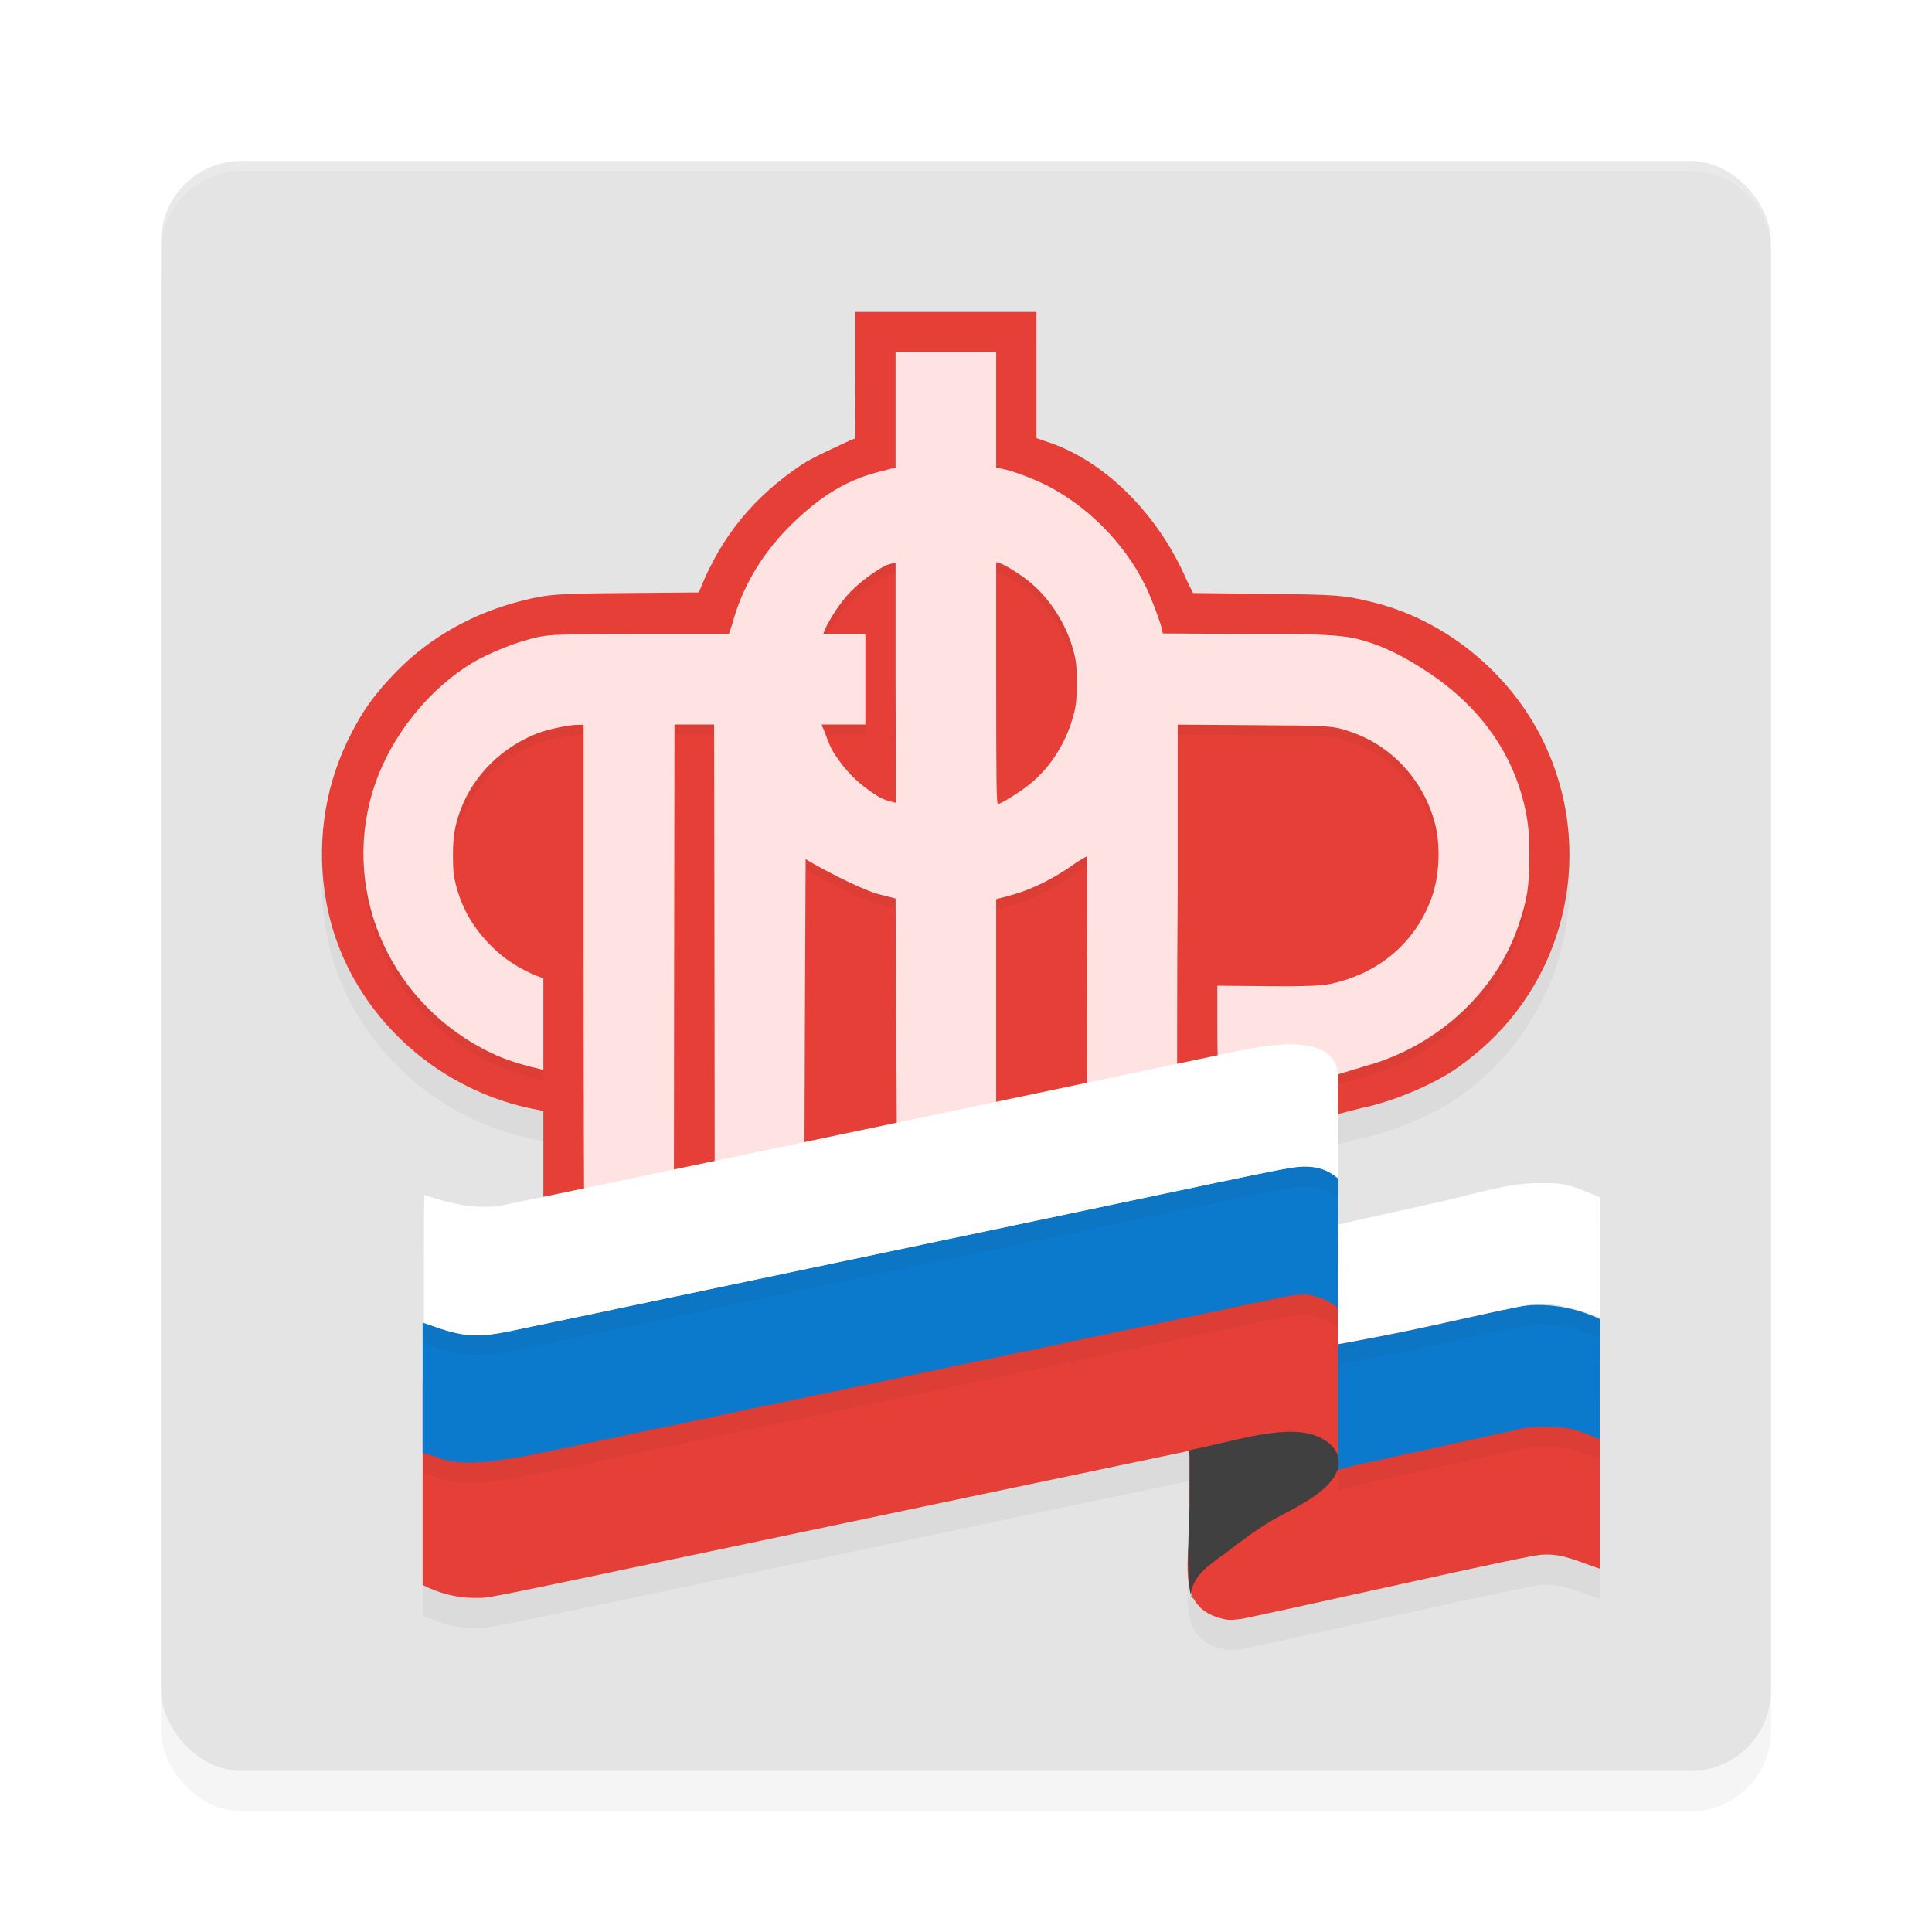 <?xml version="1.0" encoding="UTF-8" standalone="no"?>
<svg
   width="192"
   height="192"
   version="1"
   id="svg22"
   sodipodi:docname="apps_pfrf.svg"
   inkscape:version="1.1.1 (1:1.1+202109281949+c3084ef5ed)"
   xmlns:inkscape="http://www.inkscape.org/namespaces/inkscape"
   xmlns:sodipodi="http://sodipodi.sourceforge.net/DTD/sodipodi-0.dtd"
   xmlns="http://www.w3.org/2000/svg"
   xmlns:svg="http://www.w3.org/2000/svg"
   xmlns:rdf="http://www.w3.org/1999/02/22-rdf-syntax-ns#"
   xmlns:cc="http://creativecommons.org/ns#"
   xmlns:dc="http://purl.org/dc/elements/1.1/">
  <defs
     id="defs26">
    <filter
       inkscape:collect="always"
       style="color-interpolation-filters:sRGB"
       id="filter875"
       x="-0.048"
       width="1.096"
       y="-0.048"
       height="1.096">
      <feGaussianBlur
         inkscape:collect="always"
         stdDeviation="3.2"
         id="feGaussianBlur877" />
    </filter>
    <filter
       inkscape:collect="always"
       style="color-interpolation-filters:sRGB"
       id="filter13372"
       x="-0.076"
       y="-0.074"
       width="1.152"
       height="1.148">
      <feGaussianBlur
         inkscape:collect="always"
         stdDeviation="4.015"
         id="feGaussianBlur13374" />
    </filter>
    <filter
       inkscape:collect="always"
       style="color-interpolation-filters:sRGB"
       id="filter13526"
       x="-0.047"
       y="-0.185"
       width="1.094"
       height="1.369">
      <feGaussianBlur
         inkscape:collect="always"
         stdDeviation="2.292"
         id="feGaussianBlur13528" />
    </filter>
    <filter
       inkscape:collect="always"
       style="color-interpolation-filters:sRGB"
       id="filter13530"
       x="-0.047"
       y="-0.183"
       width="1.094"
       height="1.366">
      <feGaussianBlur
         inkscape:collect="always"
         stdDeviation="2.3"
         id="feGaussianBlur13532" />
    </filter>
    <filter
       inkscape:collect="always"
       style="color-interpolation-filters:sRGB"
       id="filter14443"
       x="-0.042"
       y="-0.056"
       width="1.084"
       height="1.112">
      <feGaussianBlur
         inkscape:collect="always"
         stdDeviation="2.032"
         id="feGaussianBlur14445" />
    </filter>
  </defs>
  <sodipodi:namedview
     pagecolor="#ffffff"
     bordercolor="#666666"
     borderopacity="1"
     objecttolerance="10"
     gridtolerance="10"
     guidetolerance="10"
     inkscape:pageopacity="0"
     inkscape:pageshadow="2"
     inkscape:window-width="1920"
     inkscape:window-height="1016"
     id="namedview24"
     showgrid="false"
     inkscape:zoom="1"
     inkscape:cx="119.5"
     inkscape:cy="107"
     inkscape:window-x="0"
     inkscape:window-y="32"
     inkscape:window-maximized="1"
     inkscape:current-layer="svg22"
     inkscape:pagecheckerboard="0"
     inkscape:snap-bbox="true"
     inkscape:snap-bbox-midpoints="true"
     inkscape:snap-global="false">
    <inkscape:grid
       type="xygrid"
       id="grid2283" />
  </sodipodi:namedview>
  <rect
     id="rect857"
     ry="8"
     rx="8"
     y="20"
     x="16"
     height="160"
     width="160"
     style="opacity:0.2;fill:#000000;stroke-width:4;filter:url(#filter875)" />
  <rect
     style="fill:#e4e4e4;fill-opacity:1;stroke-width:4"
     width="160"
     height="160"
     x="16"
     y="16"
     rx="8"
     ry="8"
     id="rect2" />
  <path
     id="path13334"
     style="opacity:0.2;fill:#000000;fill-opacity:1;stroke-width:0.127;filter:url(#filter13372)"
     d="m 85,34 v 6.289 l -0.025,6.289 -0.541,0.211 c -0.966,0.463 -3.624,1.633 -4.713,2.359 -4.643,3.095 -7.963,6.962 -10.164,12.455 l -0.109,0.273 -6.898,0.057 c -7.395,0.06 -8.056,0.108 -10.773,0.795 -4.611,1.165 -8.994,3.534 -12.371,7.002 -2.28,2.342 -3.53,4.116 -4.877,6.928 -2.377,4.964 -3.081,10.499 -2.107,15.963 1.866,10.478 10.596,18.839 21.166,20.695 L 54,113.4 v 12.902 c 1.13,-0.236 2.417,-0.505 2.666,-0.557 0.349,-0.072 0.865,-0.185 1.145,-0.252 0.515,-0.123 18.089,-3.812 23.561,-4.945 1.642,-0.34 5.585,-1.168 8.764,-1.842 3.179,-0.673 6.724,-1.419 7.877,-1.656 1.153,-0.237 2.925,-0.608 3.938,-0.824 1.013,-0.216 2.098,-0.444 2.412,-0.508 0.314,-0.063 1.372,-0.283 2.35,-0.49 3.867,-0.819 10.429,-4.197 10.979,-4.305 0.724,-0.142 -0.526,5.118 3.115,4.335 2.224,-0.478 1.691,-1.088 2.633,-1.085 1.134,0.003 -1.746,-1.285 -0.69,-0.764 0.836,0.412 4.02,-1.292 4.653,-0.642 1.237,1.269 -0.733,-0.709 -0.828,2.315 -0.013,0.413 -2.773,0.328 2.293,-0.323 l 6.425,-1.639 c 2.862,-0.577 6.786,-2.149 9.32,-3.85 0.615,-0.412 1.729,-1.276 2.477,-1.92 8.822,-7.593 11.392,-20.219 6.256,-30.736 -3.319,-6.797 -9.772,-12.044 -17.037,-13.797 -2.838,-0.684 -3.35,-0.723 -10.779,-0.805 l -6.967,-0.078 -0.664,-1.348 c -2.561,-5.968 -7.635,-11.534 -13.559,-13.584 L 103,46.541 v -6.238 -6.303 h -9.086 z m 54.881,93.666 -34.375,3.348 L 42,140.091 v 20.342 0.08 c 1.675,0.852 3.463,1.292 5.203,1.283 1.507,-0.008 0.104,0.268 21.086,-4.143 6.183,-1.3 13.528,-2.843 16.322,-3.43 2.794,-0.586 8.48,-1.781 12.637,-2.654 4.157,-0.874 10.445,-2.191 13.973,-2.928 3.528,-0.737 6.544,-1.37 6.701,-1.406 l 0.285,-0.066 v 7.363 c -0.126,4.176 -1.145,8.268 3.27,9.332 0.654,0.2 1.32,0.093 1.938,0.012 0.314,-0.042 6.915,-1.48 14.67,-3.197 10.189,-2.257 14.399,-3.139 15.18,-3.182 1.331,-0.072 2.245,0.125 4.557,0.99 0.636,0.238 0.878,0.31 1.18,0.408 v -20.16 z"
     sodipodi:nodetypes="ccccscccsssscccsssssscssscsssccscsscccccccccccccccsssscccccsssccc" />
  <path
     id="path1097"
     style="fill:#e53f37;fill-opacity:1;stroke-width:0.127"
     d="m 85,31 v 6.289 l -0.025,6.289 -0.541,0.211 c -0.966,0.463 -3.624,1.633 -4.713,2.359 -4.643,3.095 -7.963,6.962 -10.164,12.455 l -0.109,0.273 -6.898,0.057 c -7.395,0.06 -8.056,0.108 -10.773,0.795 -4.611,1.165 -8.994,3.534 -12.371,7.002 -2.28,2.342 -3.53,4.116 -4.877,6.928 -2.377,4.964 -3.081,10.499 -2.107,15.963 1.866,10.478 10.596,18.839 21.166,20.695 L 54,110.4 v 12.902 c 1.13,-0.236 2.417,-0.505 2.666,-0.557 0.349,-0.072 0.865,-0.185 1.145,-0.252 0.515,-0.123 18.089,-3.812 23.561,-4.945 1.642,-0.34 5.585,-1.168 8.764,-1.842 3.179,-0.673 6.724,-1.419 7.877,-1.656 1.153,-0.237 2.925,-0.608 3.938,-0.824 1.013,-0.216 2.098,-0.444 2.412,-0.508 0.314,-0.063 1.372,-0.283 2.35,-0.49 3.867,-0.819 10.429,-4.197 10.979,-4.305 0.724,-0.142 -0.526,5.118 3.115,4.335 2.224,-0.478 1.691,-1.088 2.633,-1.085 1.134,0.003 -1.746,-1.285 -0.69,-0.764 0.836,0.412 4.02,-1.292 4.653,-0.642 1.237,1.269 -0.733,-0.709 -0.828,2.315 -0.013,0.413 -2.773,0.328 2.293,-0.323 l 6.425,-1.639 c 2.862,-0.577 6.786,-2.149 9.32,-3.85 0.615,-0.412 1.729,-1.276 2.477,-1.92 8.822,-7.593 11.392,-20.219 6.256,-30.736 -3.319,-6.797 -9.772,-12.044 -17.037,-13.797 -2.838,-0.684 -3.35,-0.723 -10.779,-0.805 l -6.967,-0.078 -0.664,-1.348 c -2.561,-5.968 -7.635,-11.534 -13.559,-13.584 L 103,43.541 V 37.303 31 h -9.086 z m 54.881,93.666 -34.375,3.348 L 42,137.092 v 20.342 0.08 c 1.675,0.852 3.463,1.292 5.203,1.283 1.507,-0.008 0.104,0.268 21.086,-4.143 6.183,-1.3 13.528,-2.843 16.322,-3.43 2.794,-0.586 8.48,-1.781 12.637,-2.654 4.157,-0.874 10.445,-2.191 13.973,-2.928 3.528,-0.737 6.544,-1.37 6.701,-1.406 l 0.285,-0.066 v 7.363 c -0.126,4.176 -1.145,8.268 3.27,9.332 0.654,0.2 1.32,0.093 1.938,0.012 0.314,-0.042 6.915,-1.48 14.67,-3.197 10.189,-2.257 14.399,-3.139 15.18,-3.182 1.331,-0.072 2.245,0.125 4.557,0.99 0.636,0.238 0.878,0.31 1.18,0.408 v -20.16 z"
     sodipodi:nodetypes="ccccscccsssscccsssssscssscsssccscsscccccccccccccccsssscccccsssccc" />
  <path
     id="path14405"
     style="opacity:0.2;fill:#000000;fill-opacity:1;stroke-width:0.127;filter:url(#filter14443)"
     d="m 89,36 v 5.764 5.699 l -1.754,0.453 c -3.58,0.925 -6.271,2.871 -8.863,5.477 -2.725,2.739 -4.645,6.024 -5.598,9.578 l -0.344,1.029 h -8.586 c -9.207,0.053 -9.284,-0.042 -11.697,0.65 -1.474,0.423 -3.815,1.404 -4.973,2.082 -4.501,2.639 -8.194,7.261 -9.878,12.098 -3.541,10.174 1.061,21.279 10.659,26.381 1.73,0.92 3.33,1.487 5.746,2.037 L 54,107.328 v -9.107 c -1.699,-0.582 -3.436,-1.552 -4.844,-2.881 -1.897,-1.791 -3.175,-3.798 -3.844,-6.383 -0.236,-0.911 -0.293,-1.477 -0.297,-2.91 -0.005,-1.908 0.185,-3.046 0.77,-4.6 1.311,-3.483 4.21,-6.28 7.705,-7.6 1.021,-0.385 3.111,-0.818 3.943,-0.818 H 58 v 22.588 c 0,12.423 0.038,27.624 0.084,27.67 0.114,0.114 0.447,0.054 5.074,-0.916 L 66.969,121.521 67,94.838 67.031,73 h 2.211 1.727 L 71,94.41 l 0.031,26.254 4.814,-0.963 4.09,-0.664 L 80,100.061 80.064,86.381 c 1.547,0.938 4.785,2.652 6.959,3.404 L 89,90.295 89.143,116.976 c 0.122,-0.035 2.186,-0.535 4.963,-1.113 L 99,114.812 v -14.726 -9.725 l 1.328,-0.355 c 2.321,-0.62 4.544,-1.792 6.424,-3.139 0.581,-0.416 1.218,-0.756 1.248,-0.756 0.03,0 0.045,4.922 0,10.938 l 0.018,15.937 0.287,-0.07 c 0.461,-0.114 8.572,-3.863 8.656,-3.863 0.042,0 -0.006,-10.434 0.078,-19.519 V 73.014 l 7.551,0.051 c 7.854,0.053 7.89,0.056 9.748,0.701 4.035,1.402 7.175,4.851 8.273,9.092 0.546,2.108 0.449,4.989 -0.238,7.064 -1.427,4.314 -4.842,7.471 -9.369,8.664 -0.941,0.248 -1.426,0.465 -6.572,0.422 l -5.457,-0.047 v 3.102 c 0,2.822 0.018,6.101 0.213,6.101 0.118,0 -1.685,2.636 -0.003,2.275 2.469,-0.53 1.094,-1.585 2.05,-1.581 1.134,0.004 1.942,-1.497 2.999,-0.975 1.13,0.558 -0.215,0.534 0.305,1.415 0.271,0.459 7.597,-1.914 9.45,-2.443 6.867,-1.961 12.728,-7.274 14.959,-14.01 0.862,-2.601 1.02,-3.662 1.02,-6.859 0.09,-2.572 -0.282,-4.657 -1.029,-6.895 -1.575,-4.68 -4.764,-8.443 -8.916,-11.213 -2.329,-1.554 -4.734,-2.862 -7.605,-3.492 -2.74,-0.472 -6.813,-0.368 -10.199,-0.387 l -8.66,-0.049 -0.088,-0.406 c -0.165,-0.762 -0.798,-2.391 -1.193,-3.338 -1.903,-4.564 -5.85,-8.762 -10.359,-11.021 -1.097,-0.549 -2.954,-1.262 -3.924,-1.506 L 99,47.467 V 41.766 36 h -5.117 z m 10,20.867 0.264,0.068 c 0.531,0.137 2.159,1.148 3.084,1.914 2.003,1.659 3.616,4.186 4.307,6.748 0.3,1.112 0.342,1.515 0.346,3.238 0.003,1.601 -0.047,2.175 -0.271,3.064 -0.705,2.795 -2.287,5.328 -4.395,7.035 -0.939,0.761 -2.879,1.969 -3.162,1.969 C 99.029,80.904 99,78.847 99,68.885 Z m -10,0.025 v 11.941 c 0,9.471 0.126,11.942 0,11.939 -0.087,-0.002 -1.133,-0.261 -1.654,-0.578 -1.925,-1.17 -3.31,-2.528 -4.512,-4.42 -0.454,-0.714 -0.861,-2.06 -1.137,-2.635 l -0.043,-0.141 H 86 v -9 h -4.182 l 0.006,-0.021 c 0.276,-0.892 1.315,-2.572 2.326,-3.762 0.884,-1.04 2.605,-2.378 3.924,-3.051 z"
     sodipodi:nodetypes="ccccscccsssscccsscssscssccccccccccccccccccccsscccscccssssccssscsscsccsccccssccccccccssccsssccscssccccccscc" />
  <path
     id="path1314"
     style="fill:#ffe2e2;fill-opacity:1;stroke-width:0.127"
     d="m 89,35 v 5.764 5.699 l -1.754,0.453 c -3.58,0.925 -6.271,2.871 -8.863,5.477 -2.725,2.739 -4.645,6.024 -5.598,9.578 L 72.441,63 h -8.586 c -9.207,0.053 -9.284,-0.042 -11.697,0.65 -1.474,0.423 -3.815,1.404 -4.973,2.082 -4.501,2.639 -8.194,7.261 -9.878,12.098 -3.541,10.174 1.061,21.279 10.659,26.381 1.73,0.92 3.33,1.487 5.746,2.037 L 54,106.328 v -9.107 c -1.699,-0.582 -3.436,-1.552 -4.844,-2.881 -1.897,-1.791 -3.175,-3.798 -3.844,-6.383 -0.236,-0.911 -0.293,-1.477 -0.297,-2.91 -0.005,-1.908 0.185,-3.046 0.77,-4.6 1.311,-3.483 4.21,-6.28 7.705,-7.6 1.021,-0.385 3.111,-0.818 3.943,-0.818 H 58 v 22.588 c 0,12.423 0.038,27.624 0.084,27.67 0.114,0.114 0.447,0.054 5.074,-0.916 L 66.969,120.521 67,93.838 67.031,72 h 2.211 1.727 L 71,93.41 l 0.031,26.254 4.814,-0.963 4.09,-0.664 L 80,99.061 80.064,85.381 c 1.547,0.938 4.785,2.652 6.959,3.404 L 89,89.295 89.143,115.976 c 0.122,-0.035 2.186,-0.535 4.963,-1.113 L 99,113.812 v -14.726 -9.725 l 1.328,-0.355 c 2.321,-0.62 4.544,-1.792 6.424,-3.139 0.581,-0.416 1.218,-0.756 1.248,-0.756 0.03,0 0.045,4.922 0,10.938 l 0.018,15.937 0.287,-0.07 c 0.461,-0.114 8.572,-3.863 8.656,-3.863 0.042,0 -0.006,-10.434 0.078,-19.519 V 72.014 l 7.551,0.051 c 7.854,0.053 7.89,0.056 9.748,0.701 4.035,1.402 7.175,4.851 8.273,9.092 0.546,2.108 0.449,4.989 -0.238,7.064 -1.427,4.314 -4.842,7.471 -9.369,8.664 -0.941,0.248 -1.426,0.465 -6.572,0.422 l -5.457,-0.047 v 3.102 c 0,2.822 0.018,6.101 0.213,6.101 0.118,0 -1.685,2.636 -0.003,2.275 2.469,-0.53 1.094,-1.585 2.05,-1.581 1.134,0.004 1.942,-1.497 2.999,-0.975 1.13,0.558 -0.215,0.534 0.305,1.415 0.271,0.459 7.597,-1.914 9.45,-2.443 6.867,-1.961 12.728,-7.274 14.959,-14.01 0.862,-2.601 1.02,-3.662 1.02,-6.859 0.09,-2.572 -0.282,-4.657 -1.029,-6.895 -1.575,-4.68 -4.764,-8.443 -8.916,-11.213 -2.329,-1.554 -4.734,-2.862 -7.605,-3.492 -2.74,-0.472 -6.813,-0.368 -10.199,-0.387 l -8.66,-0.049 -0.088,-0.406 c -0.165,-0.762 -0.798,-2.391 -1.193,-3.338 -1.903,-4.564 -5.85,-8.762 -10.359,-11.021 -1.097,-0.549 -2.954,-1.262 -3.924,-1.506 L 99,46.467 V 40.766 35 h -5.117 z m 10,20.867 0.264,0.068 c 0.531,0.137 2.159,1.148 3.084,1.914 2.003,1.659 3.616,4.186 4.307,6.748 0.3,1.112 0.342,1.515 0.346,3.238 0.003,1.601 -0.047,2.175 -0.271,3.064 -0.705,2.795 -2.287,5.328 -4.395,7.035 -0.939,0.761 -2.879,1.969 -3.162,1.969 C 99.029,79.904 99,77.847 99,67.885 Z m -10,0.025 v 11.941 c 0,9.471 0.126,11.942 0,11.939 -0.087,-0.002 -1.133,-0.261 -1.654,-0.578 -1.925,-1.17 -3.31,-2.528 -4.512,-4.42 -0.454,-0.714 -0.861,-2.06 -1.137,-2.635 L 81.654,72 H 86 v -9 h -4.182 l 0.006,-0.021 c 0.276,-0.892 1.315,-2.572 2.326,-3.762 0.884,-1.04 2.605,-2.378 3.924,-3.051 z"
     sodipodi:nodetypes="ccccscccsssscccsscssscssccccccccccccccccccccsscccscccssssccssscsscsccsccccssccccccccssccsssccscssccccccscc" />
  <path
     inkscape:connector-curvature="0"
     style="opacity:0.2;fill:#ffffff;stroke-width:4"
     d="m 24,16 c -4.432,0 -8,3.568 -8,8 v 1 c 0,-4.432 3.568,-8 8,-8 h 144 c 4.432,0 8,3.568 8,8 v -1 c 0,-4.432 -3.568,-8 -8,-8 z"
     id="path4" />
  <path
     id="path13484"
     style="opacity:0.2;fill:#000000;fill-opacity:1;stroke-width:0.127;filter:url(#filter13530)"
     d="m 129.512,117.928 c -0.859,0.012 -2.626,0.342 -8.637,1.611 -4.157,0.878 -12.76,2.689 -19.117,4.025 -23.461,4.931 -31.593,6.638 -35.437,7.443 -2.166,0.454 -6.111,1.284 -8.766,1.844 -2.655,0.56 -5.793,1.215 -6.975,1.455 -1.215,0.247 -2.179,0.384 -3.078,0.396 -0.6,0.008 -1.171,-0.039 -1.77,-0.146 -0.898,-0.161 -1.859,-0.459 -3.07,-0.906 L 42,133.452 c 0,0 -4.5e-5,12.686 0,12.979 0.052,4.9e-4 0.729,0.142 1.236,0.314 2.812,1.137 5.49,0.424 8.512,0.064 0.153,-0.033 0.245,-0.043 0.406,-0.078 0.802,-0.174 2.03,-0.433 2.73,-0.576 0.7,-0.143 1.502,-0.308 1.781,-0.367 0.279,-0.059 1.337,-0.28 2.35,-0.49 1.013,-0.211 2.671,-0.56 3.684,-0.775 2.835,-0.603 3.077,-0.654 3.621,-0.76 0.572,-0.112 1.002,-0.202 3.619,-0.762 1.013,-0.217 2.1,-0.447 2.414,-0.51 0.314,-0.063 1.399,-0.29 2.412,-0.506 1.013,-0.216 2.385,-0.503 3.049,-0.637 0.664,-0.134 1.75,-0.362 2.414,-0.506 0.664,-0.144 1.463,-0.315 1.777,-0.381 0.314,-0.066 1.401,-0.295 2.414,-0.508 1.013,-0.213 2.385,-0.497 3.049,-0.633 0.664,-0.136 2.036,-0.424 3.049,-0.641 1.013,-0.216 2.098,-0.445 2.412,-0.508 0.314,-0.063 1.401,-0.291 2.414,-0.508 1.013,-0.217 3.184,-0.672 4.826,-1.014 1.642,-0.341 3.813,-0.8 4.826,-1.018 1.013,-0.217 2.1,-0.446 2.414,-0.51 0.314,-0.064 1.401,-0.291 2.414,-0.504 1.013,-0.213 2.413,-0.507 3.111,-0.652 0.699,-0.146 1.756,-0.368 2.35,-0.494 0.594,-0.126 1.651,-0.347 2.35,-0.49 0.699,-0.144 2.1,-0.438 3.113,-0.654 1.013,-0.216 2.07,-0.441 2.35,-0.5 1.895,-0.399 3.246,-0.684 3.684,-0.777 1.325,-0.283 2.292,-0.423 2.908,-0.418 0.206,0.002 0.372,0.019 0.5,0.053 1.14,0.299 1.697,0.53 2.338,0.967 L 133,132.108 v -2.533 l 0.021,-10.408 -0.043,-0.066 c -0.021,0.024 -0.143,-0.127 -0.449,-0.338 -0.873,-0.6 -1.778,-0.851 -3.018,-0.834 z m 23.09,13.766 c -0.647,0.015 -1.255,0.081 -1.803,0.191 -1.424,0.289 -3.925,0.842 -8.713,1.9 C 137.79,134.735 133,135.58 133,135.58 v 2.996 8.26 c 0.09,0.394 0.068,0.818 -0.086,1.262 0.768,-0.216 1.6,-0.439 1.729,-0.465 0.359,-0.071 1.79,-0.385 3.252,-0.713 0.314,-0.071 0.801,-0.176 1.08,-0.236 0.279,-0.06 0.779,-0.171 1.111,-0.246 0.705,-0.159 1.252,-0.28 2.857,-0.633 0.647,-0.142 1.676,-0.371 2.287,-0.508 0.611,-0.137 2.196,-0.483 3.523,-0.77 1.327,-0.286 2.654,-0.575 2.947,-0.643 0.395,-0.091 1.185,-0.129 1.994,-0.117 0.809,0.011 1.638,0.071 2.109,0.174 0.799,0.175 1.713,0.477 2.699,0.893 L 159,145.036 v -11.943 c -2.152,-1.032 -4.457,-1.443 -6.398,-1.398 z" />
  <path
     id="path1095"
     style="fill:#0c7acc;fill-opacity:1;stroke-width:0.127"
     d="M 129.512 115.928 C 128.653 115.939 126.886 116.27 120.875 117.539 C 116.718 118.417 108.115 120.228 101.758 121.564 C 78.297 126.495 70.165 128.202 66.32 129.008 C 64.155 129.462 60.209 130.291 57.555 130.852 C 54.9 131.412 51.762 132.067 50.58 132.307 C 49.365 132.553 48.401 132.691 47.502 132.703 C 46.902 132.711 46.331 132.664 45.732 132.557 C 44.834 132.395 43.873 132.098 42.662 131.65 L 42 131.451 C 42 131.451 42 144.137 42 144.43 C 42.052 144.43 42.729 144.572 43.236 144.744 C 46.049 145.882 48.726 145.169 51.748 144.809 C 51.901 144.776 51.993 144.765 52.154 144.73 C 52.956 144.557 54.185 144.297 54.885 144.154 C 55.585 144.011 56.387 143.846 56.666 143.787 C 56.945 143.728 58.003 143.508 59.016 143.297 C 60.029 143.086 61.686 142.737 62.699 142.521 C 65.534 141.918 65.776 141.868 66.32 141.762 C 66.892 141.65 67.323 141.56 69.939 141 C 70.952 140.783 72.039 140.553 72.354 140.49 C 72.668 140.427 73.753 140.201 74.766 139.984 C 75.779 139.768 77.151 139.481 77.814 139.348 C 78.478 139.214 79.565 138.986 80.229 138.842 C 80.892 138.698 81.691 138.527 82.006 138.461 C 82.32 138.395 83.407 138.166 84.42 137.953 C 85.433 137.74 86.805 137.456 87.469 137.32 C 88.132 137.185 89.505 136.896 90.518 136.68 C 91.531 136.463 92.615 136.235 92.93 136.172 C 93.244 136.109 94.331 135.881 95.344 135.664 C 96.357 135.447 98.528 134.992 100.17 134.65 C 101.812 134.309 103.983 133.85 104.996 133.633 C 106.009 133.415 107.096 133.187 107.41 133.123 C 107.725 133.059 108.811 132.832 109.824 132.619 C 110.837 132.406 112.237 132.113 112.936 131.967 C 113.634 131.821 114.691 131.598 115.285 131.473 C 115.879 131.347 116.936 131.126 117.635 130.982 C 118.333 130.839 119.735 130.545 120.748 130.328 C 121.761 130.112 122.818 129.887 123.098 129.828 C 124.992 129.429 126.344 129.144 126.781 129.051 C 128.106 128.768 129.073 128.628 129.689 128.633 C 129.895 128.635 130.062 128.652 130.189 128.686 C 131.329 128.984 131.887 129.216 132.527 129.652 L 133 130.107 L 133 127.574 L 133.021 117.166 L 132.979 117.1 C 132.958 117.124 132.835 116.972 132.529 116.762 C 131.657 116.161 130.752 115.911 129.512 115.928 z M 152.602 129.693 C 151.954 129.708 151.346 129.774 150.799 129.885 C 149.375 130.174 146.874 130.727 142.086 131.785 C 137.79 132.735 133 133.58 133 133.58 L 133 136.576 L 133 144.836 C 133.09 145.23 133.068 145.654 132.914 146.098 C 133.682 145.882 134.514 145.658 134.643 145.633 C 135.002 145.562 136.433 145.248 137.895 144.92 C 138.209 144.849 138.695 144.744 138.975 144.684 C 139.254 144.623 139.754 144.512 140.086 144.438 C 140.791 144.279 141.338 144.158 142.943 143.805 C 143.59 143.663 144.62 143.434 145.23 143.297 C 145.841 143.16 147.427 142.814 148.754 142.527 C 150.081 142.241 151.408 141.952 151.701 141.885 C 152.096 141.794 152.886 141.756 153.695 141.768 C 154.504 141.779 155.333 141.838 155.805 141.941 C 156.604 142.116 157.518 142.419 158.504 142.834 L 159 143.035 L 159 131.092 C 156.848 130.06 154.543 129.648 152.602 129.693 z " />
  <path
     id="path13482"
     style="opacity:0.2;fill:#000000;stroke-width:0.127;filter:url(#filter13526)"
     d="m 128.26,105.784 c -1.936,-0.008 -4.016,0.408 -5.289,0.676 -4.513,0.953 -35.041,7.366 -59.637,12.529 -6.951,1.459 -12.976,2.714 -13.391,2.789 -1.92,0.347 -4.134,0.12 -6.715,-0.693 -0.545,-0.172 -1.018,-0.312 -1.049,-0.312 -0.031,0 -0.057,2.853 -0.057,6.34 v 6.34 l 0.539,0.199 c 3.23,1.193 4.677,1.314 7.918,0.656 1.182,-0.24 4.32,-0.895 6.975,-1.455 2.655,-0.56 6.6,-1.39 8.766,-1.844 3.845,-0.806 11.976,-2.513 35.437,-7.443 6.357,-1.336 14.961,-3.147 19.117,-4.025 6.011,-1.27 7.778,-1.6 8.637,-1.611 1.24,-0.017 2.145,0.234 3.018,0.834 0.306,0.211 0.45,0.362 0.471,0.338 v -9.986 c 0,-2.612 -2.251,-3.32 -4.74,-3.33 z m 24.877,13.785 c -3.233,-0.037 -6.389,1.049 -9.527,1.75 -4.296,0.959 -8.254,1.843 -8.795,1.963 L 133,123.7 v 5.875 6.006 c 0,0 4.79,-0.845 9.086,-1.795 10.068,-2.226 10.026,-2.217 11.111,-2.217 1.092,0 3.31,0.409 4.963,1.064 0.318,0.126 0.84,0.324 0.84,0.324 v -11.969 l -0.887,-0.373 c -2.407,-1.012 -3.074,-1.052 -4.977,-1.047 z" />
  <path
     id="path1093"
     style="fill:#404040;fill-opacity:1;stroke-width:0.127"
     d="m 131.118,142.828 c -2.962,-1.39 -8.008,0.262 -11.831,1.059 -0.242,0.05 -0.709,0.148 -1.083,0.227 l 0.003,0.556 c 0.06,0 0.007,2.063 0.016,5.189 0,0 -0.516,9.038 0.406,8.996 -0.284,-0.266 -0.295,-0.389 -0.25,-0.727 0.356,-1.625 1.815,-2.62 3.004,-3.492 1.11,-0.74 3.149,-2.572 5.913,-4.021 2.595,-1.362 3.814,-2.16 4.641,-3.037 1.937,-1.984 1.154,-3.824 -0.818,-4.75 z"
     sodipodi:nodetypes="scccccccscs" />
  <path
     id="path1312"
     style="fill:#ffffff;stroke-width:0.127"
     d="M 128.26 103.783 C 126.324 103.776 124.244 104.191 122.971 104.459 C 118.458 105.412 87.93 111.825 63.334 116.988 C 56.383 118.447 50.358 119.702 49.943 119.777 C 48.024 120.125 45.81 119.897 43.229 119.084 C 42.683 118.912 42.211 118.771 42.18 118.771 C 42.148 118.771 42.123 121.624 42.123 125.111 L 42.123 131.451 L 42.662 131.65 C 45.892 132.844 47.339 132.964 50.58 132.307 C 51.762 132.067 54.9 131.412 57.555 130.852 C 60.209 130.291 64.155 129.462 66.32 129.008 C 70.165 128.202 78.297 126.495 101.758 121.564 C 108.115 120.228 116.718 118.417 120.875 117.539 C 126.886 116.27 128.653 115.939 129.512 115.928 C 130.752 115.911 131.657 116.161 132.529 116.762 C 132.835 116.972 132.979 117.124 133 117.1 L 133 107.113 C 133 104.501 130.749 103.793 128.26 103.783 z M 153.137 117.568 C 149.903 117.532 146.748 118.618 143.609 119.318 C 139.313 120.278 135.356 121.161 134.814 121.281 L 133 121.699 L 133 127.574 L 133 133.58 C 133 133.58 137.79 132.735 142.086 131.785 C 152.154 129.56 152.112 129.568 153.197 129.568 C 154.289 129.568 156.507 129.977 158.16 130.633 C 158.478 130.759 159 130.957 159 130.957 L 159 118.988 L 158.113 118.615 C 155.707 117.603 155.039 117.563 153.137 117.568 z " />
</svg>
